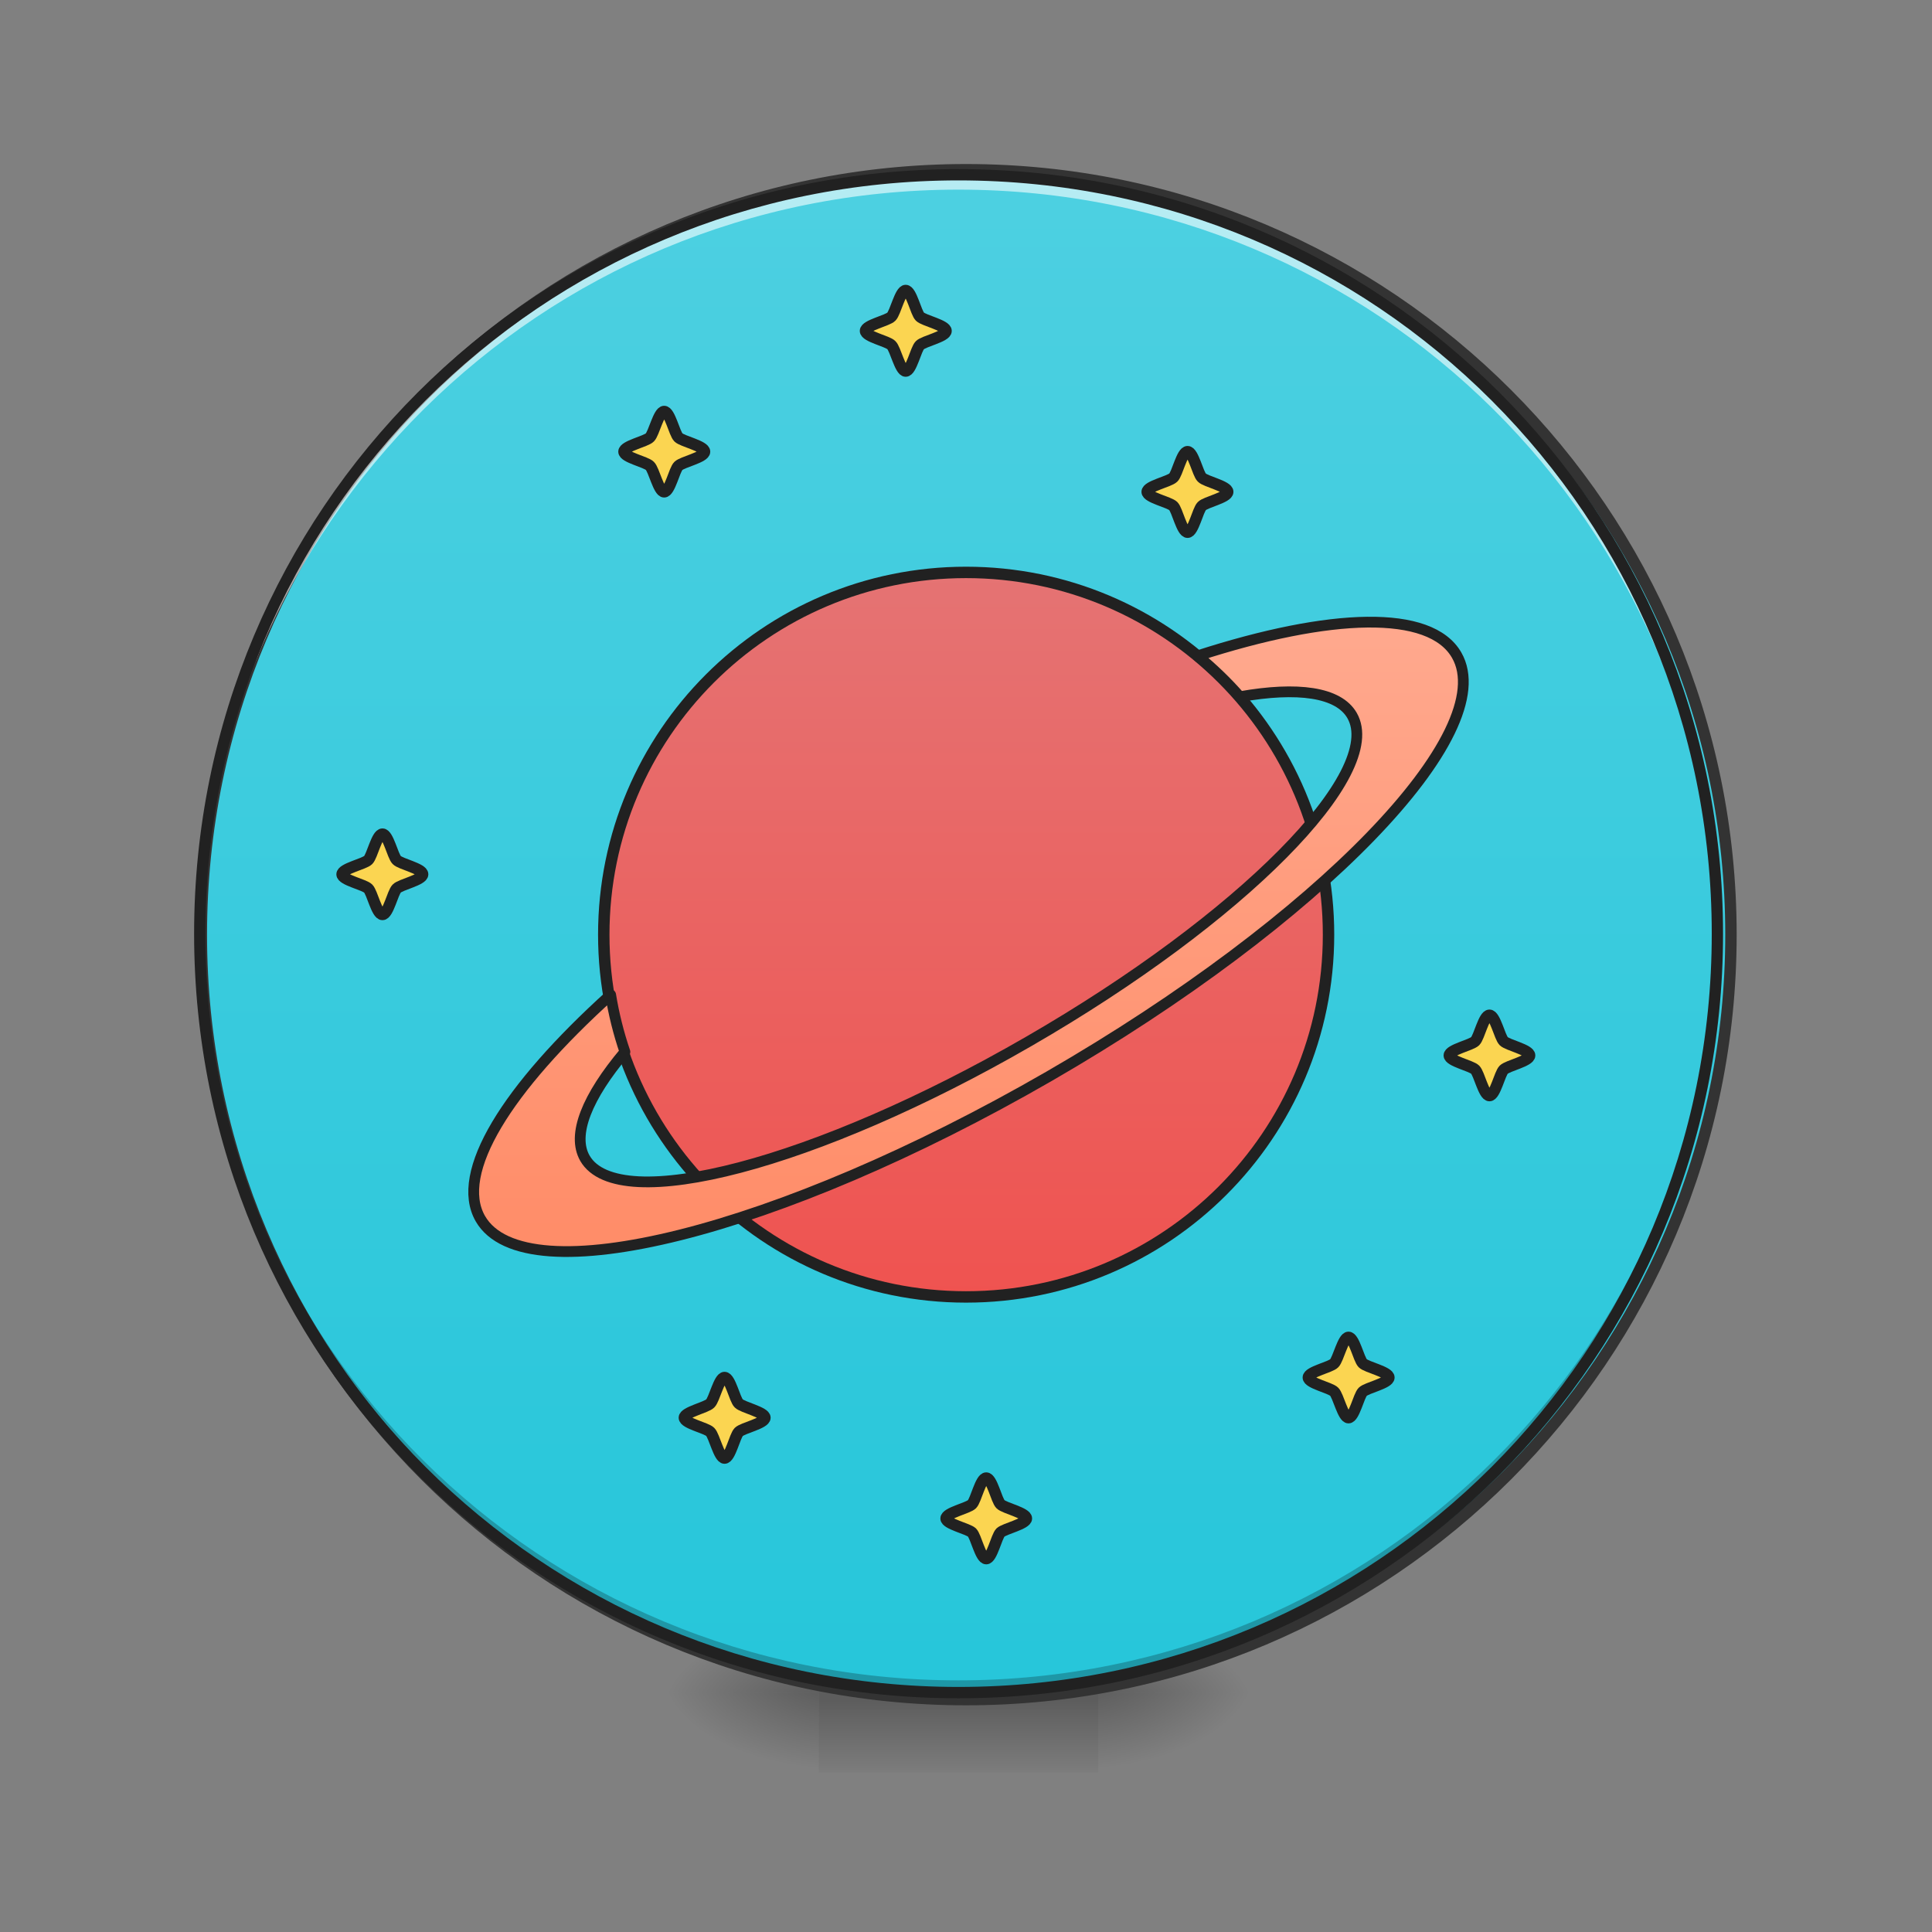 <?xml version="1.0" encoding="UTF-8"?>
<svg xmlns="http://www.w3.org/2000/svg" xmlns:xlink="http://www.w3.org/1999/xlink" width="32pt" height="32pt" viewBox="0 0 32 32" version="1.1">
<rect x="0" y="0" width="32" height="32" fill="#808080" stroke="none"/>
<defs>
<radialGradient id="radial0" gradientUnits="userSpaceOnUse" cx="450.909" cy="189.579" fx="450.909" fy="189.579" r="21.167" gradientTransform="matrix(0,-0.078,-0.141,-0,44.523,63.595)">
<stop offset="0" style="stop-color:rgb(0%,0%,0%);stop-opacity:0.314;"/>
<stop offset="0.222" style="stop-color:rgb(0%,0%,0%);stop-opacity:0.275;"/>
<stop offset="1" style="stop-color:rgb(0%,0%,0%);stop-opacity:0;"/>
</radialGradient>
<radialGradient id="radial1" gradientUnits="userSpaceOnUse" cx="450.909" cy="189.579" fx="450.909" fy="189.579" r="21.167" gradientTransform="matrix(-0,0.078,0.141,0,-12.77,-7.527)">
<stop offset="0" style="stop-color:rgb(0%,0%,0%);stop-opacity:0.314;"/>
<stop offset="0.222" style="stop-color:rgb(0%,0%,0%);stop-opacity:0.275;"/>
<stop offset="1" style="stop-color:rgb(0%,0%,0%);stop-opacity:0;"/>
</radialGradient>
<radialGradient id="radial2" gradientUnits="userSpaceOnUse" cx="450.909" cy="189.579" fx="450.909" fy="189.579" r="21.167" gradientTransform="matrix(-0,-0.078,0.141,-0,-12.77,63.595)">
<stop offset="0" style="stop-color:rgb(0%,0%,0%);stop-opacity:0.314;"/>
<stop offset="0.222" style="stop-color:rgb(0%,0%,0%);stop-opacity:0.275;"/>
<stop offset="1" style="stop-color:rgb(0%,0%,0%);stop-opacity:0;"/>
</radialGradient>
<radialGradient id="radial3" gradientUnits="userSpaceOnUse" cx="450.909" cy="189.579" fx="450.909" fy="189.579" r="21.167" gradientTransform="matrix(0,0.078,-0.141,0,44.523,-7.527)">
<stop offset="0" style="stop-color:rgb(0%,0%,0%);stop-opacity:0.314;"/>
<stop offset="0.222" style="stop-color:rgb(0%,0%,0%);stop-opacity:0.275;"/>
<stop offset="1" style="stop-color:rgb(0%,0%,0%);stop-opacity:0;"/>
</radialGradient>
<linearGradient id="linear0" gradientUnits="userSpaceOnUse" x1="255.323" y1="233.5" x2="255.323" y2="254.667" gradientTransform="matrix(0.013,0,0,0.063,12.465,13.439)">
<stop offset="0" style="stop-color:rgb(0%,0%,0%);stop-opacity:0.275;"/>
<stop offset="1" style="stop-color:rgb(0%,0%,0%);stop-opacity:0;"/>
</linearGradient>
<linearGradient id="linear1" gradientUnits="userSpaceOnUse" x1="254" y1="233.5" x2="254" y2="-168.667" >
<stop offset="0" style="stop-color:rgb(14.902%,77.647%,85.49%);stop-opacity:1;"/>
<stop offset="1" style="stop-color:rgb(30.196%,81.569%,88.235%);stop-opacity:1;"/>
</linearGradient>
<linearGradient id="linear2" gradientUnits="userSpaceOnUse" x1="254" y1="127.667" x2="254" y2="-62.833" >
<stop offset="0" style="stop-color:rgb(93.725%,32.549%,31.373%);stop-opacity:1;"/>
<stop offset="1" style="stop-color:rgb(89.804%,45.098%,45.098%);stop-opacity:1;"/>
</linearGradient>
<linearGradient id="linear3" gradientUnits="userSpaceOnUse" x1="254" y1="127.667" x2="254" y2="-62.833" gradientTransform="matrix(1,0,0,1,2.746,0)">
<stop offset="0" style="stop-color:rgb(100%,54.118%,39.608%);stop-opacity:1;"/>
<stop offset="1" style="stop-color:rgb(100%,67.059%,56.863%);stop-opacity:1;"/>
</linearGradient>
</defs>
<g id="surface1">
<path style=" stroke:none;fill-rule:nonzero;fill:url(#radial0);" d="M 18.191 28.035 L 20.84 28.035 L 20.84 26.711 L 18.191 26.711 Z M 18.191 28.035 "/>
<path style=" stroke:none;fill-rule:nonzero;fill:url(#radial1);" d="M 13.562 28.035 L 10.914 28.035 L 10.914 29.355 L 13.562 29.355 Z M 13.562 28.035 "/>
<path style=" stroke:none;fill-rule:nonzero;fill:url(#radial2);" d="M 13.562 28.035 L 10.914 28.035 L 10.914 26.711 L 13.562 26.711 Z M 13.562 28.035 "/>
<path style=" stroke:none;fill-rule:nonzero;fill:url(#radial3);" d="M 18.191 28.035 L 20.84 28.035 L 20.84 29.355 L 18.191 29.355 Z M 18.191 28.035 "/>
<path style=" stroke:none;fill-rule:nonzero;fill:url(#linear0);" d="M 13.562 27.703 L 18.191 27.703 L 18.191 29.355 L 13.562 29.355 Z M 13.562 27.703 "/>
<path style="fill-rule:nonzero;fill:url(#linear1);stroke-width:3;stroke-linecap:round;stroke-linejoin:miter;stroke:rgb(20%,20%,20%);stroke-opacity:1;stroke-miterlimit:4;" d="M 253.976 -168.692 C 365.028 -168.692 455.082 -78.638 455.082 32.414 C 455.082 143.466 365.028 233.52 253.976 233.52 C 142.924 233.52 52.932 143.466 52.932 32.414 C 52.932 -78.638 142.924 -168.692 253.976 -168.692 Z M 253.976 -168.692 " transform="matrix(0.063,0,0,0.063,0,13.439)"/>
<path style=" stroke:none;fill-rule:nonzero;fill:rgb(0%,0%,0%);fill-opacity:0.235;" d="M 3.309 15.363 C 3.309 15.398 3.309 15.43 3.309 15.465 C 3.309 22.43 8.914 28.035 15.875 28.035 C 22.84 28.035 28.445 22.43 28.445 15.465 C 28.445 15.43 28.445 15.398 28.445 15.363 C 28.391 22.281 22.805 27.832 15.875 27.832 C 8.945 27.832 3.363 22.281 3.309 15.363 Z M 3.309 15.363 "/>
<path style=" stroke:none;fill-rule:nonzero;fill:rgb(100%,100%,100%);fill-opacity:0.588;" d="M 15.875 2.895 C 8.914 2.895 3.309 8.5 3.309 15.465 C 3.309 15.508 3.309 15.547 3.309 15.59 C 3.375 8.684 8.953 3.141 15.875 3.141 C 22.797 3.141 28.379 8.684 28.445 15.59 C 28.445 15.547 28.445 15.508 28.445 15.465 C 28.445 8.5 22.84 2.895 15.875 2.895 Z M 15.875 2.895 "/>
<path style=" stroke:none;fill-rule:nonzero;fill:rgb(12.941%,12.941%,12.941%);fill-opacity:1;" d="M 15.875 2.801 C 8.863 2.801 3.215 8.453 3.215 15.465 C 3.215 22.477 8.863 28.129 15.875 28.129 C 22.891 28.129 28.539 22.477 28.539 15.465 C 28.539 8.453 22.891 2.801 15.875 2.801 Z M 15.875 2.988 C 22.789 2.988 28.352 8.551 28.352 15.465 C 28.352 22.379 22.789 27.941 15.875 27.941 C 8.965 27.941 3.402 22.379 3.402 15.465 C 3.402 8.551 8.965 2.988 15.875 2.988 Z M 15.875 2.988 "/>
<path style="fill-rule:nonzero;fill:url(#linear2);stroke-width:3;stroke-linecap:square;stroke-linejoin:round;stroke:rgb(12.941%,12.941%,12.941%);stroke-opacity:1;stroke-miterlimit:4;" d="M 253.976 -62.827 C 306.596 -62.827 349.279 -20.206 349.279 32.414 C 349.279 85.034 306.596 127.655 253.976 127.655 C 201.418 127.655 158.735 85.034 158.735 32.414 C 158.735 -20.206 201.418 -62.827 253.976 -62.827 Z M 253.976 -62.827 " transform="matrix(0.063,0,0,0.063,0,13.439)"/>
<path style="fill-rule:nonzero;fill:url(#linear3);stroke-width:2.828;stroke-linecap:square;stroke-linejoin:round;stroke:rgb(12.941%,12.941%,12.941%);stroke-opacity:1;stroke-miterlimit:4;" d="M 160.547 48.225 C 133.3 72.848 119.364 95.033 126.3 107.094 C 138.049 127.405 204.73 110.656 275.786 69.66 C 346.904 28.602 394.65 -20.769 382.963 -41.079 C 376.027 -53.14 349.842 -52.203 314.845 -40.892 C 318.782 -37.642 322.532 -34.08 325.969 -30.143 C 341.155 -32.83 351.904 -31.393 355.466 -25.206 C 364.215 -10.02 326.344 28.227 270.474 60.474 C 214.667 92.721 162.609 106.407 153.798 91.221 C 150.236 85.034 154.36 75.035 164.297 63.223 C 162.609 58.286 161.36 53.224 160.547 48.225 Z M 160.547 48.225 " transform="matrix(0.063,0,0,0.063,0,13.439)"/>
<path style="fill-rule:nonzero;fill:rgb(100%,83.529%,30.98%);fill-opacity:0.98;stroke-width:3;stroke-linecap:square;stroke-linejoin:round;stroke:rgb(12.941%,12.941%,12.941%);stroke-opacity:1;stroke-miterlimit:4;" d="M 174.608 -84.013 C 173.171 -84.013 171.921 -89.824 170.859 -90.824 C 169.859 -91.887 164.047 -93.074 164.047 -94.574 C 164.047 -96.074 169.859 -97.261 170.859 -98.324 C 171.921 -99.386 173.171 -105.135 174.608 -105.135 C 176.108 -105.135 177.296 -99.386 178.358 -98.324 C 179.42 -97.261 185.232 -96.074 185.232 -94.574 C 185.232 -93.074 179.42 -91.887 178.358 -90.824 C 177.296 -89.824 176.108 -84.013 174.608 -84.013 Z M 174.608 -84.013 " transform="matrix(0.063,0,0,0.063,0,13.439)"/>
<path style="fill-rule:nonzero;fill:rgb(100%,83.529%,30.98%);fill-opacity:0.98;stroke-width:3;stroke-linecap:square;stroke-linejoin:round;stroke:rgb(12.941%,12.941%,12.941%);stroke-opacity:1;stroke-miterlimit:4;" d="M 238.102 -115.759 C 236.665 -115.759 235.415 -121.571 234.353 -122.571 C 233.353 -123.634 227.541 -124.821 227.541 -126.321 C 227.541 -127.821 233.353 -129.008 234.353 -130.071 C 235.415 -131.133 236.665 -136.945 238.102 -136.945 C 239.602 -136.945 240.79 -131.133 241.852 -130.071 C 242.914 -129.008 248.726 -127.821 248.726 -126.321 C 248.726 -124.821 242.914 -123.634 241.852 -122.571 C 240.79 -121.571 239.602 -115.759 238.102 -115.759 Z M 238.102 -115.759 " transform="matrix(0.063,0,0,0.063,0,13.439)"/>
<path style="fill-rule:nonzero;fill:rgb(100%,83.529%,30.98%);fill-opacity:0.98;stroke-width:3;stroke-linecap:square;stroke-linejoin:round;stroke:rgb(12.941%,12.941%,12.941%);stroke-opacity:1;stroke-miterlimit:4;" d="M 312.22 -73.389 C 310.72 -73.389 309.533 -79.2 308.471 -80.263 C 307.408 -81.325 301.596 -82.513 301.596 -84.013 C 301.596 -85.512 307.408 -86.7 308.471 -87.762 C 309.533 -88.762 310.72 -94.574 312.22 -94.574 C 313.72 -94.574 314.907 -88.762 315.97 -87.762 C 316.97 -86.7 322.782 -85.512 322.782 -84.013 C 322.782 -82.513 316.97 -81.325 315.97 -80.263 C 314.907 -79.2 313.72 -73.389 312.22 -73.389 Z M 312.22 -73.389 " transform="matrix(0.063,0,0,0.063,0,13.439)"/>
<path style="fill-rule:nonzero;fill:rgb(100%,83.529%,30.98%);fill-opacity:0.98;stroke-width:3;stroke-linecap:square;stroke-linejoin:round;stroke:rgb(12.941%,12.941%,12.941%);stroke-opacity:1;stroke-miterlimit:4;" d="M 391.588 74.722 C 390.088 74.722 388.9 68.973 387.838 67.91 C 386.776 66.848 381.026 65.661 381.026 64.161 C 381.026 62.661 386.776 61.474 387.838 60.411 C 388.9 59.349 390.088 53.599 391.588 53.599 C 393.087 53.599 394.275 59.349 395.337 60.411 C 396.4 61.474 402.149 62.661 402.149 64.161 C 402.149 65.661 396.4 66.848 395.337 67.91 C 394.275 68.973 393.087 74.722 391.588 74.722 Z M 391.588 74.722 " transform="matrix(0.063,0,0,0.063,0,13.439)"/>
<path style="fill-rule:nonzero;fill:rgb(100%,83.529%,30.98%);fill-opacity:0.98;stroke-width:3;stroke-linecap:square;stroke-linejoin:round;stroke:rgb(12.941%,12.941%,12.941%);stroke-opacity:1;stroke-miterlimit:4;" d="M 354.529 159.402 C 353.091 159.402 351.841 153.652 350.779 152.59 C 349.779 151.527 343.967 150.34 343.967 148.84 C 343.967 147.34 349.779 146.153 350.779 145.091 C 351.841 144.028 353.091 138.279 354.529 138.279 C 356.029 138.279 357.216 144.028 358.278 145.091 C 359.341 146.153 365.153 147.34 365.153 148.84 C 365.153 150.34 359.341 151.527 358.278 152.59 C 357.216 153.652 356.029 159.402 354.529 159.402 Z M 354.529 159.402 " transform="matrix(0.063,0,0,0.063,0,13.439)"/>
<path style="fill-rule:nonzero;fill:rgb(100%,83.529%,30.98%);fill-opacity:0.98;stroke-width:3;stroke-linecap:square;stroke-linejoin:round;stroke:rgb(12.941%,12.941%,12.941%);stroke-opacity:1;stroke-miterlimit:4;" d="M 190.482 170.026 C 189.044 170.026 187.795 164.214 186.732 163.151 C 185.732 162.089 179.92 160.902 179.92 159.402 C 179.92 157.964 185.732 156.715 186.732 155.652 C 187.795 154.652 189.044 148.84 190.482 148.84 C 191.982 148.84 193.169 154.652 194.231 155.652 C 195.294 156.715 201.106 157.964 201.106 159.402 C 201.106 160.902 195.294 162.089 194.231 163.151 C 193.169 164.214 191.982 170.026 190.482 170.026 Z M 190.482 170.026 " transform="matrix(0.063,0,0,0.063,0,13.439)"/>
<path style="fill-rule:nonzero;fill:rgb(100%,83.529%,30.98%);fill-opacity:0.98;stroke-width:3;stroke-linecap:square;stroke-linejoin:round;stroke:rgb(12.941%,12.941%,12.941%);stroke-opacity:1;stroke-miterlimit:4;" d="M 259.288 196.461 C 257.788 196.461 256.6 190.649 255.538 189.586 C 254.476 188.586 248.726 187.337 248.726 185.899 C 248.726 184.399 254.476 183.212 255.538 182.15 C 256.6 181.087 257.788 175.275 259.288 175.275 C 260.788 175.275 261.975 181.087 263.037 182.15 C 264.1 183.212 269.849 184.399 269.849 185.899 C 269.849 187.337 264.1 188.586 263.037 189.586 C 261.975 190.649 260.788 196.461 259.288 196.461 Z M 259.288 196.461 " transform="matrix(0.063,0,0,0.063,0,13.439)"/>
<path style="fill-rule:nonzero;fill:rgb(100%,83.529%,30.98%);fill-opacity:0.98;stroke-width:3;stroke-linecap:square;stroke-linejoin:round;stroke:rgb(12.941%,12.941%,12.941%);stroke-opacity:1;stroke-miterlimit:4;" d="M 100.553 27.102 C 99.053 27.102 97.866 21.352 96.803 20.29 C 95.741 19.228 89.929 18.04 89.929 16.54 C 89.929 15.041 95.741 13.853 96.803 12.791 C 97.866 11.728 99.053 5.979 100.553 5.979 C 102.053 5.979 103.24 11.728 104.303 12.791 C 105.302 13.853 111.114 15.041 111.114 16.54 C 111.114 18.04 105.302 19.228 104.303 20.29 C 103.24 21.352 102.053 27.102 100.553 27.102 Z M 100.553 27.102 " transform="matrix(0.063,0,0,0.063,0,13.439)"/>
</g>
</svg>
